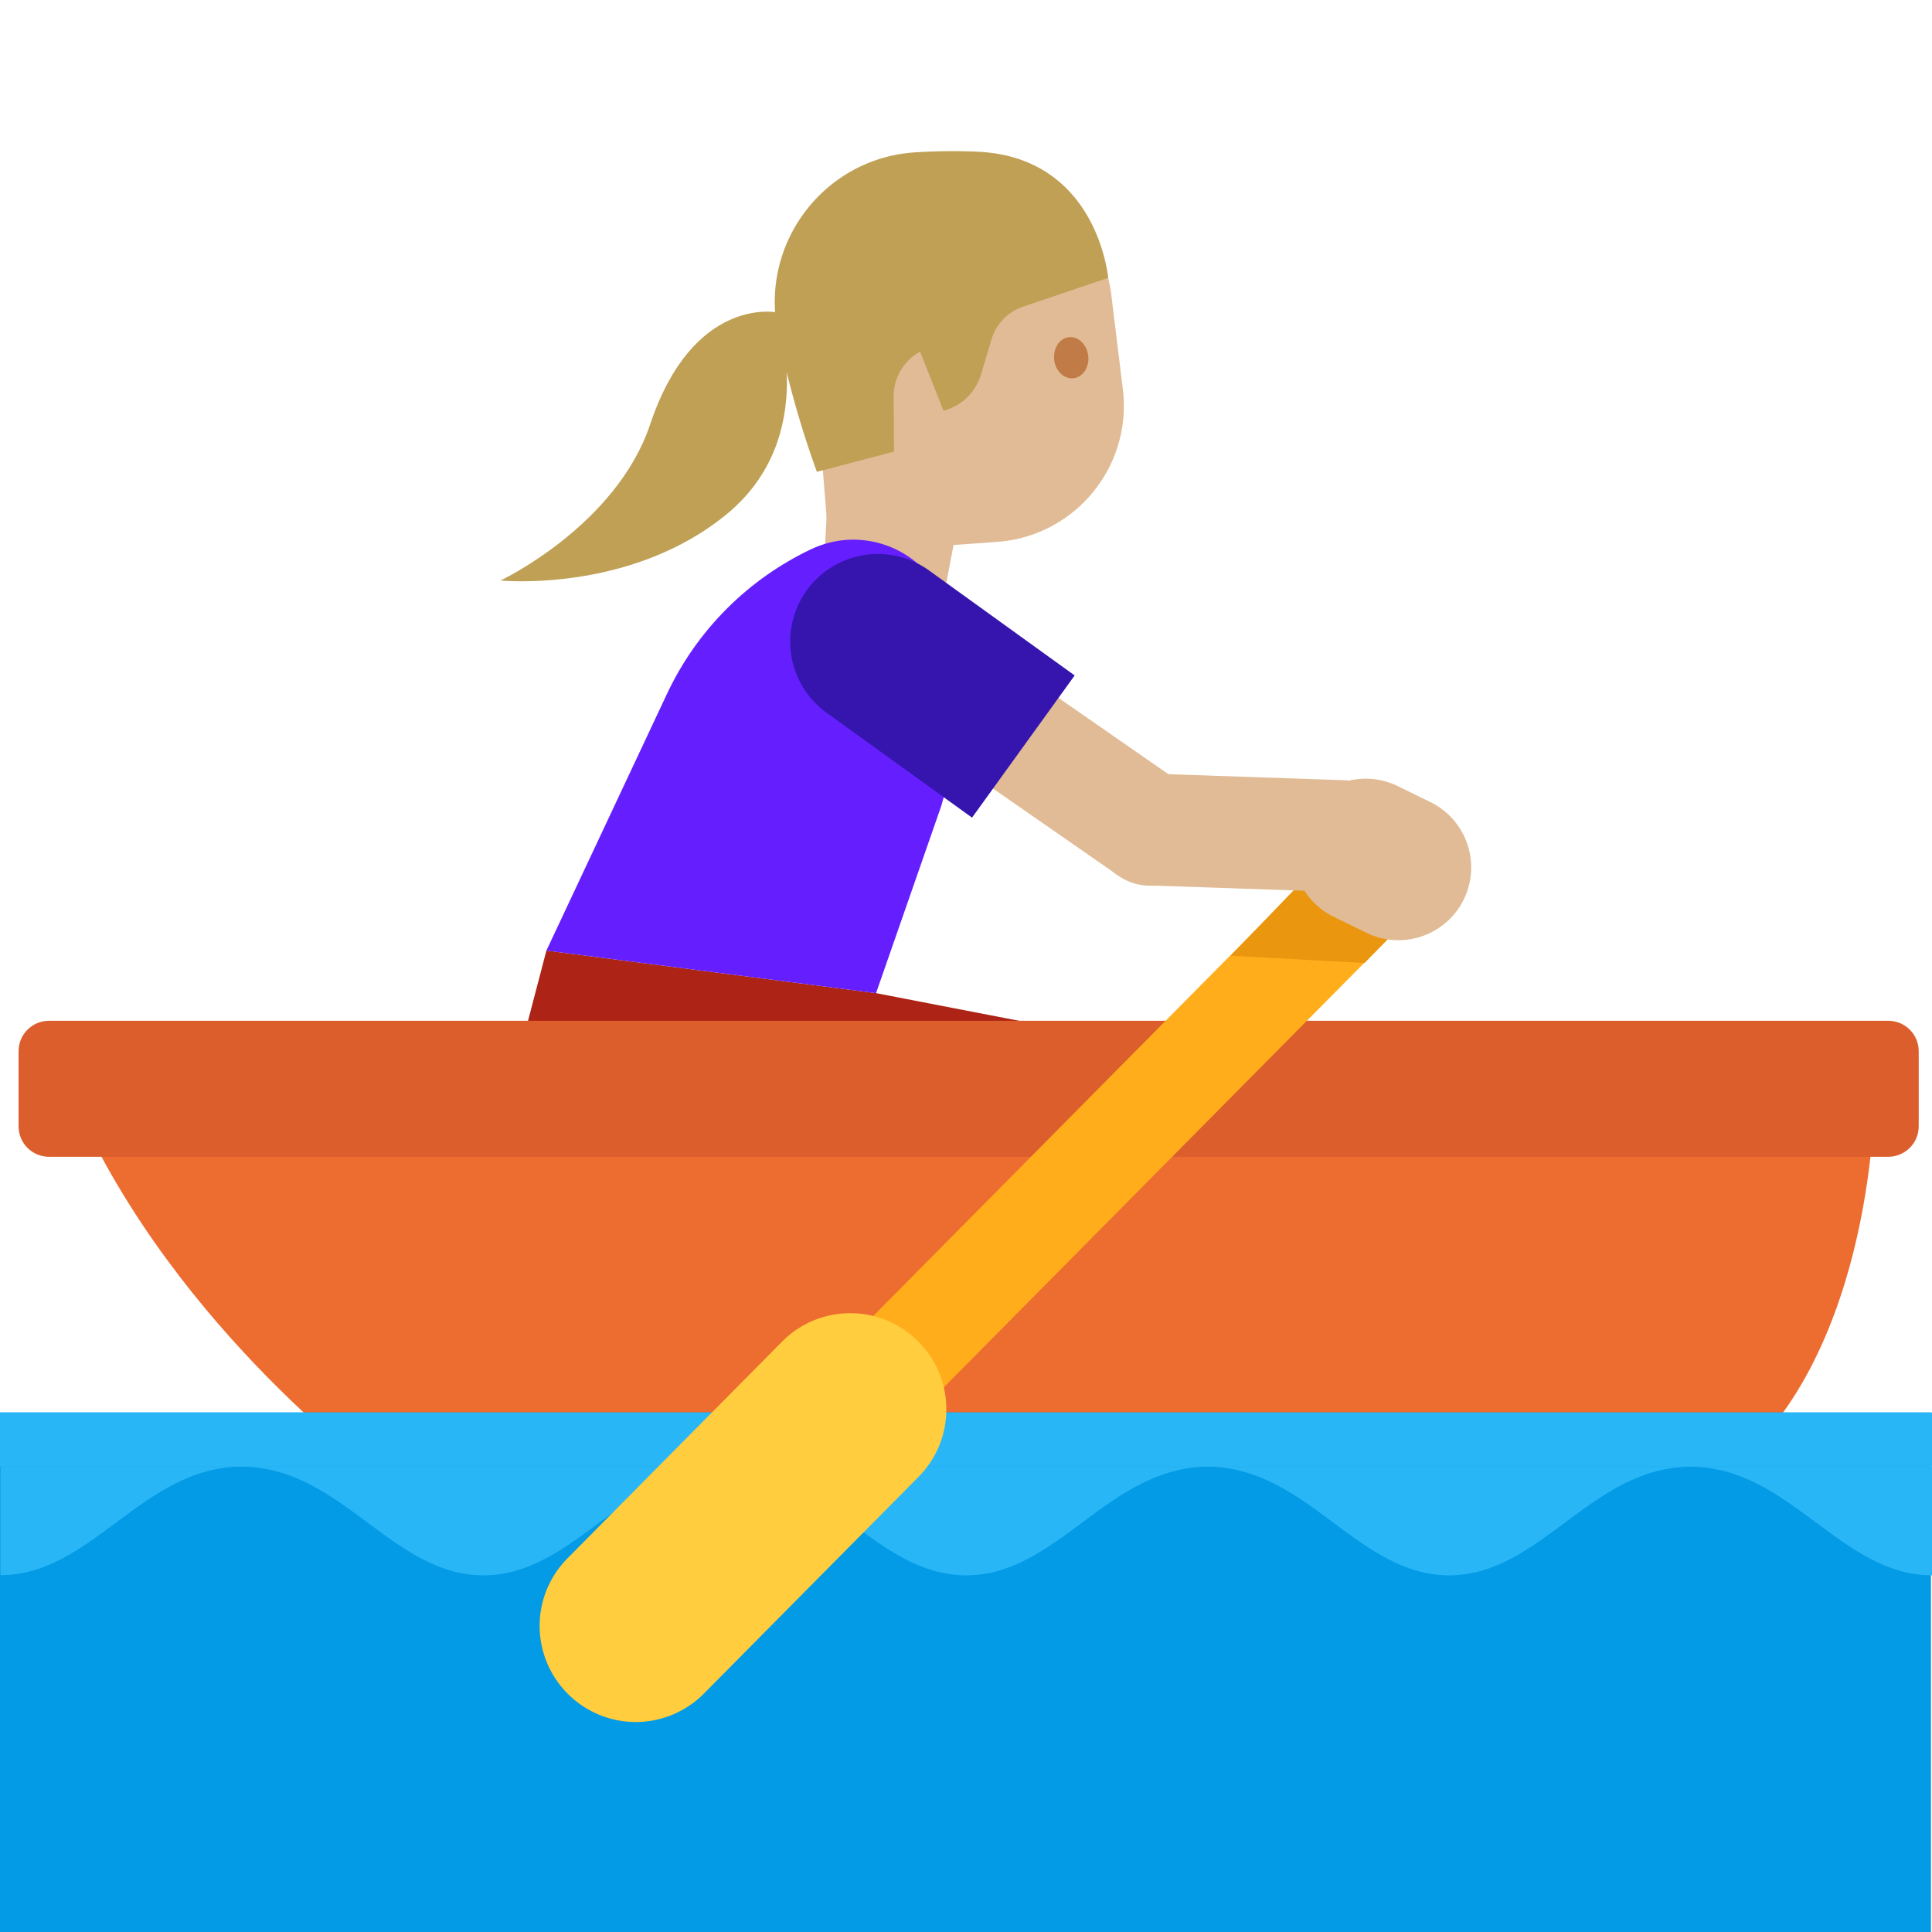<svg xmlns="http://www.w3.org/2000/svg" viewBox="0 0 128 128"><path fill="#e0bb95" d="M55.01 29.67l-.55 10.21 7.73 1.35 3.84-19.94z"/><path fill="#ad2315" d="M34.64 68.94l1.56-5.96 21.85 2.82 16.24 3.14v3.79H34.64z"/><path fill="#e0bb95" d="M61.757 49.443l4.227-6.085 12.311 8.55-4.226 6.086z"/><ellipse transform="rotate(-7.406 76.208 54.929)" cx="76.21" cy="54.93" rx="3.75" ry="3.75" fill="#e0bb95"/><path d="M53.6 19.7l1.36 17 11.1-.8c5.16-.37 8.96-4.98 8.33-10.12l-.76-6.22c-.7-5.75-6.21-9.64-11.86-8.38l-2.24.5a7.595 7.595 0 0 0-5.93 8.02z" fill="#e0bb95"/><path d="M54.12 31.26l5.11-1.34-.02-3.66c-.01-1.23.66-2.37 1.75-2.96l1.55 3.91a3.532 3.532 0 0 0 2.48-2.39l.7-2.34c.3-1.01 1.08-1.82 2.08-2.16l5.65-1.91s-.69-8.02-8.69-8.36c-1.38-.06-2.74-.04-4.04.04-6.04.35-10.36 5.98-9.16 11.91.63 3.16 1.5 6.25 2.59 9.26z" fill="#bfa055"/><path d="M69.84 23.81c.07.75.64 1.31 1.27 1.25.62-.06 1.07-.72.99-1.47-.08-.75-.64-1.31-1.26-1.25-.63.05-1.07.71-1 1.47" fill="#c17b47"/><path d="M64.85 44.53l-2.49 8.87-4.32 12.4-21.84-2.82 7.98-16.99c2-4.27 5.41-7.63 9.55-9.6 3.23-1.54 7.11-.19 8.66 3.04l2.46 5.1z" fill="#651fff"/><path d="M71.2 44.75l-6.8 9.42-9.64-6.95a5.809 5.809 0 0 1-1.31-8.11 5.809 5.809 0 0 1 8.11-1.31l9.64 6.95z" fill="#3615af"/><path d="M5.01 73.15h119.16s-.14 17.86-10.63 24.98H25.52S11.68 88.22 5.01 73.15z" fill="#ed6c30"/><path d="M125.09 76.64H3.25c-1.12 0-2.02-.9-2.02-2.02v-4.97c0-1.12.9-2.02 2.02-2.02H125.1c1.12 0 2.02.9 2.02 2.02v4.97c0 1.12-.91 2.02-2.03 2.02z" fill="#db5e2c"/><path fill="#ffad1a" d="M60.384 94.082l-4.725-4.68 32.356-32.668 4.725 4.68z"/><path fill="#ea960f" d="M90.41 63.8l-8.88-.48 9.86-10.24 5.27 4.29z"/><path fill="#e0bb95" d="M76.356 58.67l.254-7.405 12.682.436-.254 7.405z"/><path d="M96.98 59.59a4.823 4.823 0 0 1-6.45 2.21l-2.17-1.06a4.823 4.823 0 0 1-2.21-6.45 4.823 4.823 0 0 1 6.45-2.21l2.17 1.06a4.823 4.823 0 0 1 2.21 6.45z" fill="#e0bb95"/><path fill="#039be5" d="M0 93.58h127.93V128H0z"/><g fill="#29b6f6"><path d="M.03 104.36c6.06 0 9.43-7.19 16-7.19h-16v7.19zM16.03 97.18c6.57 0 9.93 7.19 16 7.19s9.43-7.19 16-7.19h-32z"/><path d="M48.02 97.18c6.57 0 9.93 7.19 16 7.19 6.06 0 9.43-7.19 16-7.19h-32z"/><path d="M80.01 97.18c6.57 0 9.93 7.19 16 7.19 6.06 0 9.43-7.19 16-7.19h-32z"/><path d="M112 97.18c6.57 0 9.93 7.19 16 7.19v-7.19h-16zM0 93.58h128v3.59H0z"/></g><path d="M60.81 88.85c2.5 2.47 2.52 6.5.04 9L46.64 112.2a6.355 6.355 0 0 1-9 .04 6.355 6.355 0 0 1-.04-9l14.21-14.35c2.47-2.5 6.5-2.52 9-.04z" fill="#ffcd3e"/><path d="M51.4 20.69s-5.48-1.06-8.32 7.41c-2.26 6.75-9.92 10.36-9.92 10.36s8.53.85 14.92-4.34 3.32-13.43 3.32-13.43z" fill="#bfa055"/></svg>